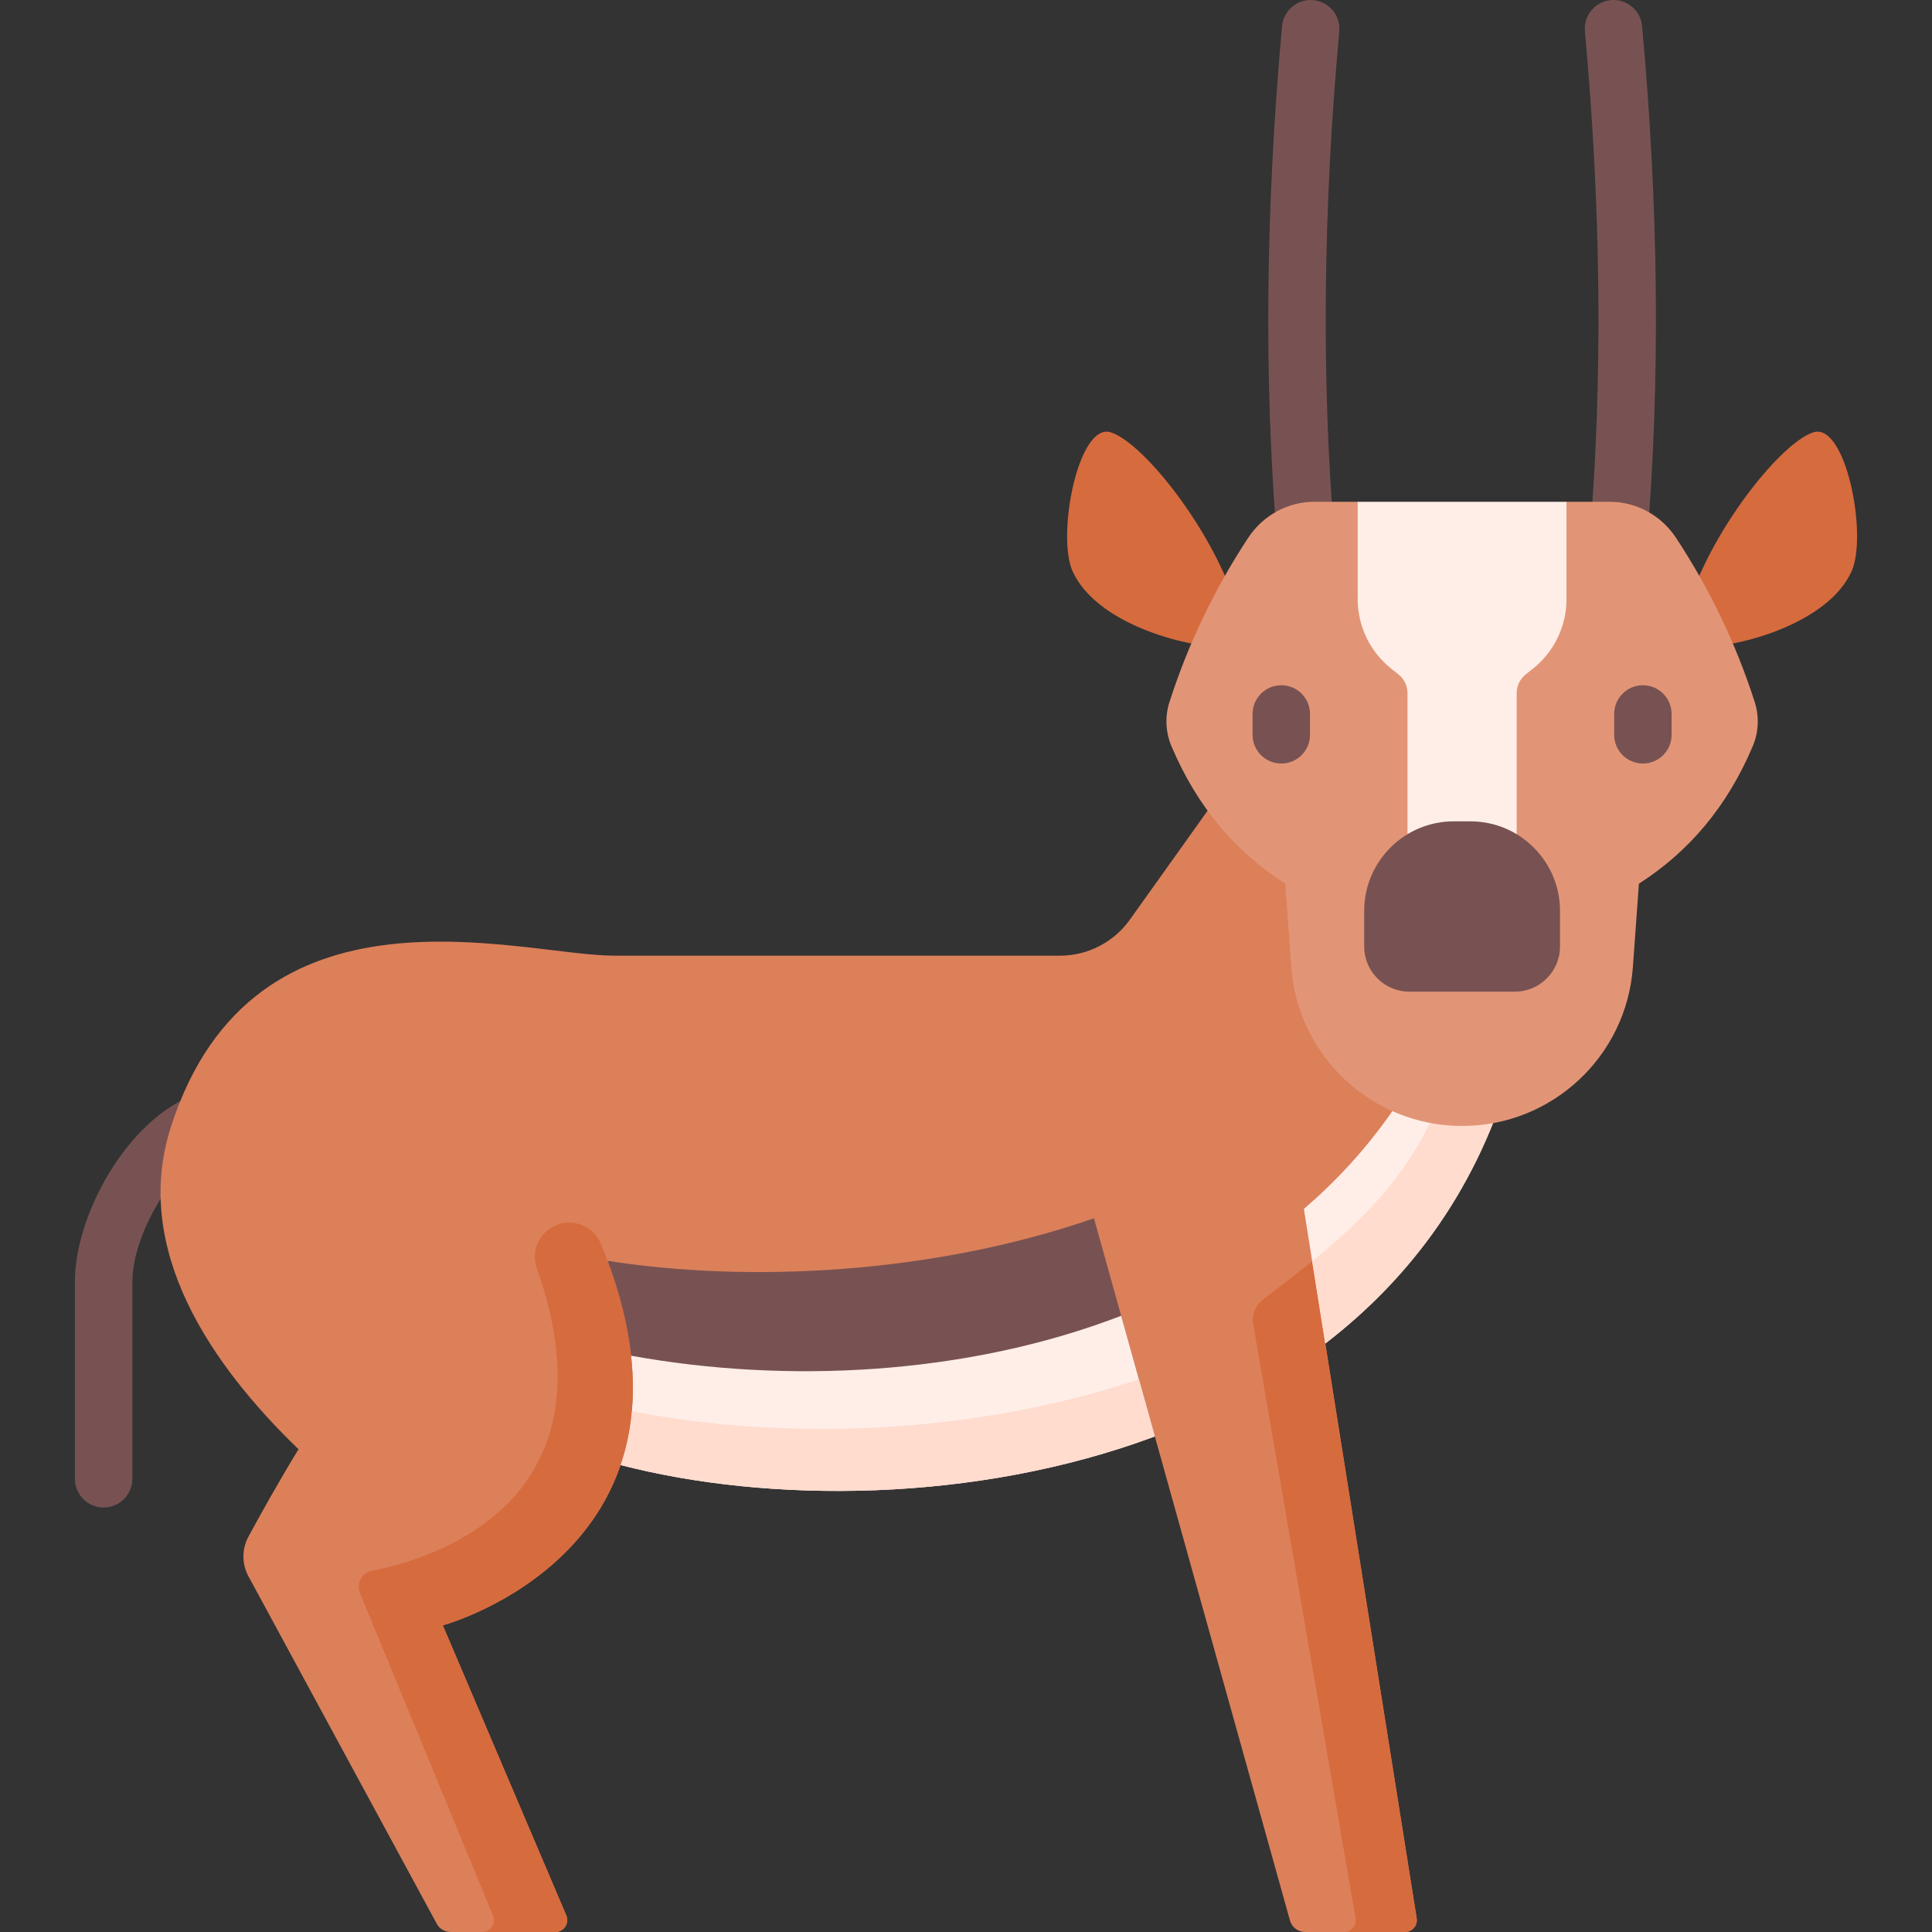 <svg id="Capa_1" enable-background="new 0 0 512 512" height="512" viewBox="0 0 512 512" width="512" xmlns="http://www.w3.org/2000/svg"><rect x="0" y="0" width="512" height="512" fill="#333333" stroke="none"/><g><path d="m27.465 399.503c-4.204 0-7.611-3.407-7.611-7.611v-52.337c0-17.5 13.859-42.909 31.727-49.438 3.949-1.445 8.318.589 9.761 4.536 1.443 3.948-.588 8.319-4.536 9.761-11.192 4.09-21.729 23.264-21.729 35.141v52.337c0 4.204-3.407 7.611-7.612 7.611z" fill="#785252"/><g fill="#785252"><path d="m428.903 150.542c-.211 0-.423-.008-.637-.026-4.189-.347-7.304-4.025-6.957-8.214 3.455-41.705 3.02-86.788-1.293-133.995-.383-4.186 2.701-7.89 6.887-8.273 4.181-.398 7.89 2.702 8.272 6.887 4.393 48.084 4.832 94.055 1.305 136.638-.33 3.975-3.658 6.983-7.577 6.983z"/><path d="m346.032 150.553c-3.919 0-7.247-3.007-7.577-6.983-3.522-42.527-3.083-88.502 1.305-136.646.381-4.187 4.091-7.279 8.271-6.889 4.186.382 7.271 4.084 6.889 8.271-4.308 47.269-4.744 92.356-1.293 134.008.347 4.189-2.768 7.867-6.957 8.214-.214.017-.427.025-.638.025z"/></g><path d="m400.962 281.88-72.095-79.429-29.446 41.277c-4.268 5.983-11.165 9.535-18.514 9.535h-118.113c-24.943 0-95.436-22.975-117.474 45.295-10.46 32.403 10.46 62.978 33.794 85.508-5.497 8.994-10.372 17.794-13.279 23.172-1.77 3.275-1.769 7.217.004 10.49l49.901 92.077c.733 1.353 2.149 2.196 3.688 2.196h27.758c2.255 0 3.778-2.303 2.895-4.379l-32.734-76.888s35.959-9.723 47.109-42.491c20.691 5.374 45.904-2.074 72.157-3.538 23.13-1.29 47.067 4.302 69.432-4.04l35.803 128.268c.506 1.813 2.157 3.069 4.04 3.069h26.445c1.935 0 3.41-1.729 3.106-3.64l-24.221-152.312c15.674-12.041 19.068-27.209 28.798-45.988 4.464-8.62 18.158-17.997 20.946-28.182z" fill="#dc805a"/><path d="m351.217 356.048c16.836-25.193 32.777-50.713 41.642-83.095l-63.993-70.502-7.126 9.988 63.028 69.44c-8.449 30.864-28.479 46.016-50.138 62.579-1.971 1.508-2.941 3.988-2.52 6.433l27.135 157.468c.304 1.911-1.172 3.64-3.107 3.64h16.191c1.934 0 3.41-1.73 3.106-3.64z" fill="#d66b3e"/><path d="m306.044 380.663c-47.748 17.818-102.66 17.688-141.588 7.578 4.667-13.686 4.991-31.397-3.451-54.112 37.251 5.831 85.942 3.629 128.909-11.274z" fill="#785252"/><path d="m297.125 348.699 8.919 31.965c-47.749 17.811-102.658 17.696-141.588 7.578 2.781-8.139 4.015-17.733 2.777-28.968 41 7.459 88.759 5.257 129.892-10.575z" fill="#ffeee8"/><path d="m167.436 373.972c-.464 5.186-1.5 9.936-2.981 14.27 38.93 10.118 93.839 10.233 141.588-7.578l-4.22-15.123c-45.247 15.118-95.389 16.105-134.387 8.431z" fill="#ffdcce"/><path d="m400.962 281.88c-8.87 32.374-26.88 56.601-49.745 74.168l-5.672-35.671c16.958-14.553 30.637-33.147 39.223-56.337z" fill="#ffeee8"/><path d="m385.843 265.224-1.075-1.183c-1.556 4.202-3.284 8.246-5.163 12.149l5.164 5.69c-6.705 24.492-20.705 39.089-37.023 52.35l3.471 21.818c17.86-13.722 32.736-31.531 42.631-54.089 2.771-6.32 5.174-12.993 7.114-20.079z" fill="#ffdcce"/><path d="m117.347 430.733s75.068-20.293 41.916-101.065c-1.756-4.279-6.428-6.583-10.882-5.333-5.046 1.417-7.862 6.807-6.117 11.749 21.837 61.87-27.116 76.924-43.716 80.191-2.681.527-4.197 3.387-3.155 5.913l35.245 85.432c.884 2.075-.639 4.379-2.895 4.379h19.443c2.255 0 3.778-2.303 2.895-4.379z" fill="#d66b3e"/><g fill="#d66b3e"><path d="m294.363 114.568c-8.607-2.69-14.399 27.238-10.132 36.785 6.14 13.738 29.396 20.133 40.188 20.133l4.448-6.395c-4.848-21.437-25.379-47.672-34.504-50.523z"/><path d="m480.578 114.568c8.607-2.69 14.399 27.238 10.132 36.785-6.14 13.738-29.396 20.133-40.188 20.133l-4.448-6.395c4.848-21.437 25.379-47.672 34.504-50.523z"/></g><path d="m426.598 132.977h-11.46l-27.667 20-27.667-20h-11.46c-7.086 0-13.651 3.615-17.55 9.533-8.97 13.614-15.92 28.14-20.878 43.566-1.226 3.816-1.032 7.958.525 11.651 6.799 16.121 17.037 28.052 30.173 36.452l1.603 22.118c1.72 23.724 21.468 42.093 45.255 42.093 23.786 0 43.535-18.369 45.255-42.093l1.603-22.118c13.136-8.4 23.374-20.331 30.173-36.452 1.557-3.693 1.752-7.836.525-11.651-4.958-15.426-11.908-29.952-20.878-43.566-3.901-5.918-10.466-9.533-17.552-9.533z" fill="#e29576"/><path d="m415.138 132.977h-55.334v25.783c0 7.19 3.281 13.986 8.912 18.458l1.883 1.495c1.523 1.209 2.41 3.047 2.41 4.992v55.19h28.925v-55.19c0-1.944.887-3.783 2.41-4.992l1.883-1.495c5.63-4.472 8.912-11.268 8.912-18.458v-25.783z" fill="#ffeee8"/><g fill="#785252"><g><path d="m339.557 202.345c-4.204 0-7.611-3.407-7.611-7.611v-5.528c0-4.204 3.407-7.611 7.611-7.611s7.611 3.407 7.611 7.611v5.528c0 4.203-3.407 7.611-7.611 7.611z"/><path d="m435.384 202.345c-4.204 0-7.611-3.407-7.611-7.611v-5.528c0-4.204 3.407-7.611 7.611-7.611s7.611 3.407 7.611 7.611v5.528c0 4.203-3.407 7.611-7.611 7.611z"/></g><path d="m389.703 217.667h-4.466c-13.076 0-23.714 10.638-23.714 23.714v9.453c0 6.601 5.371 11.97 11.971 11.97h27.952c6.601 0 11.971-5.37 11.971-11.97v-9.453c.001-13.076-10.637-23.714-23.714-23.714z"/></g></g></svg>